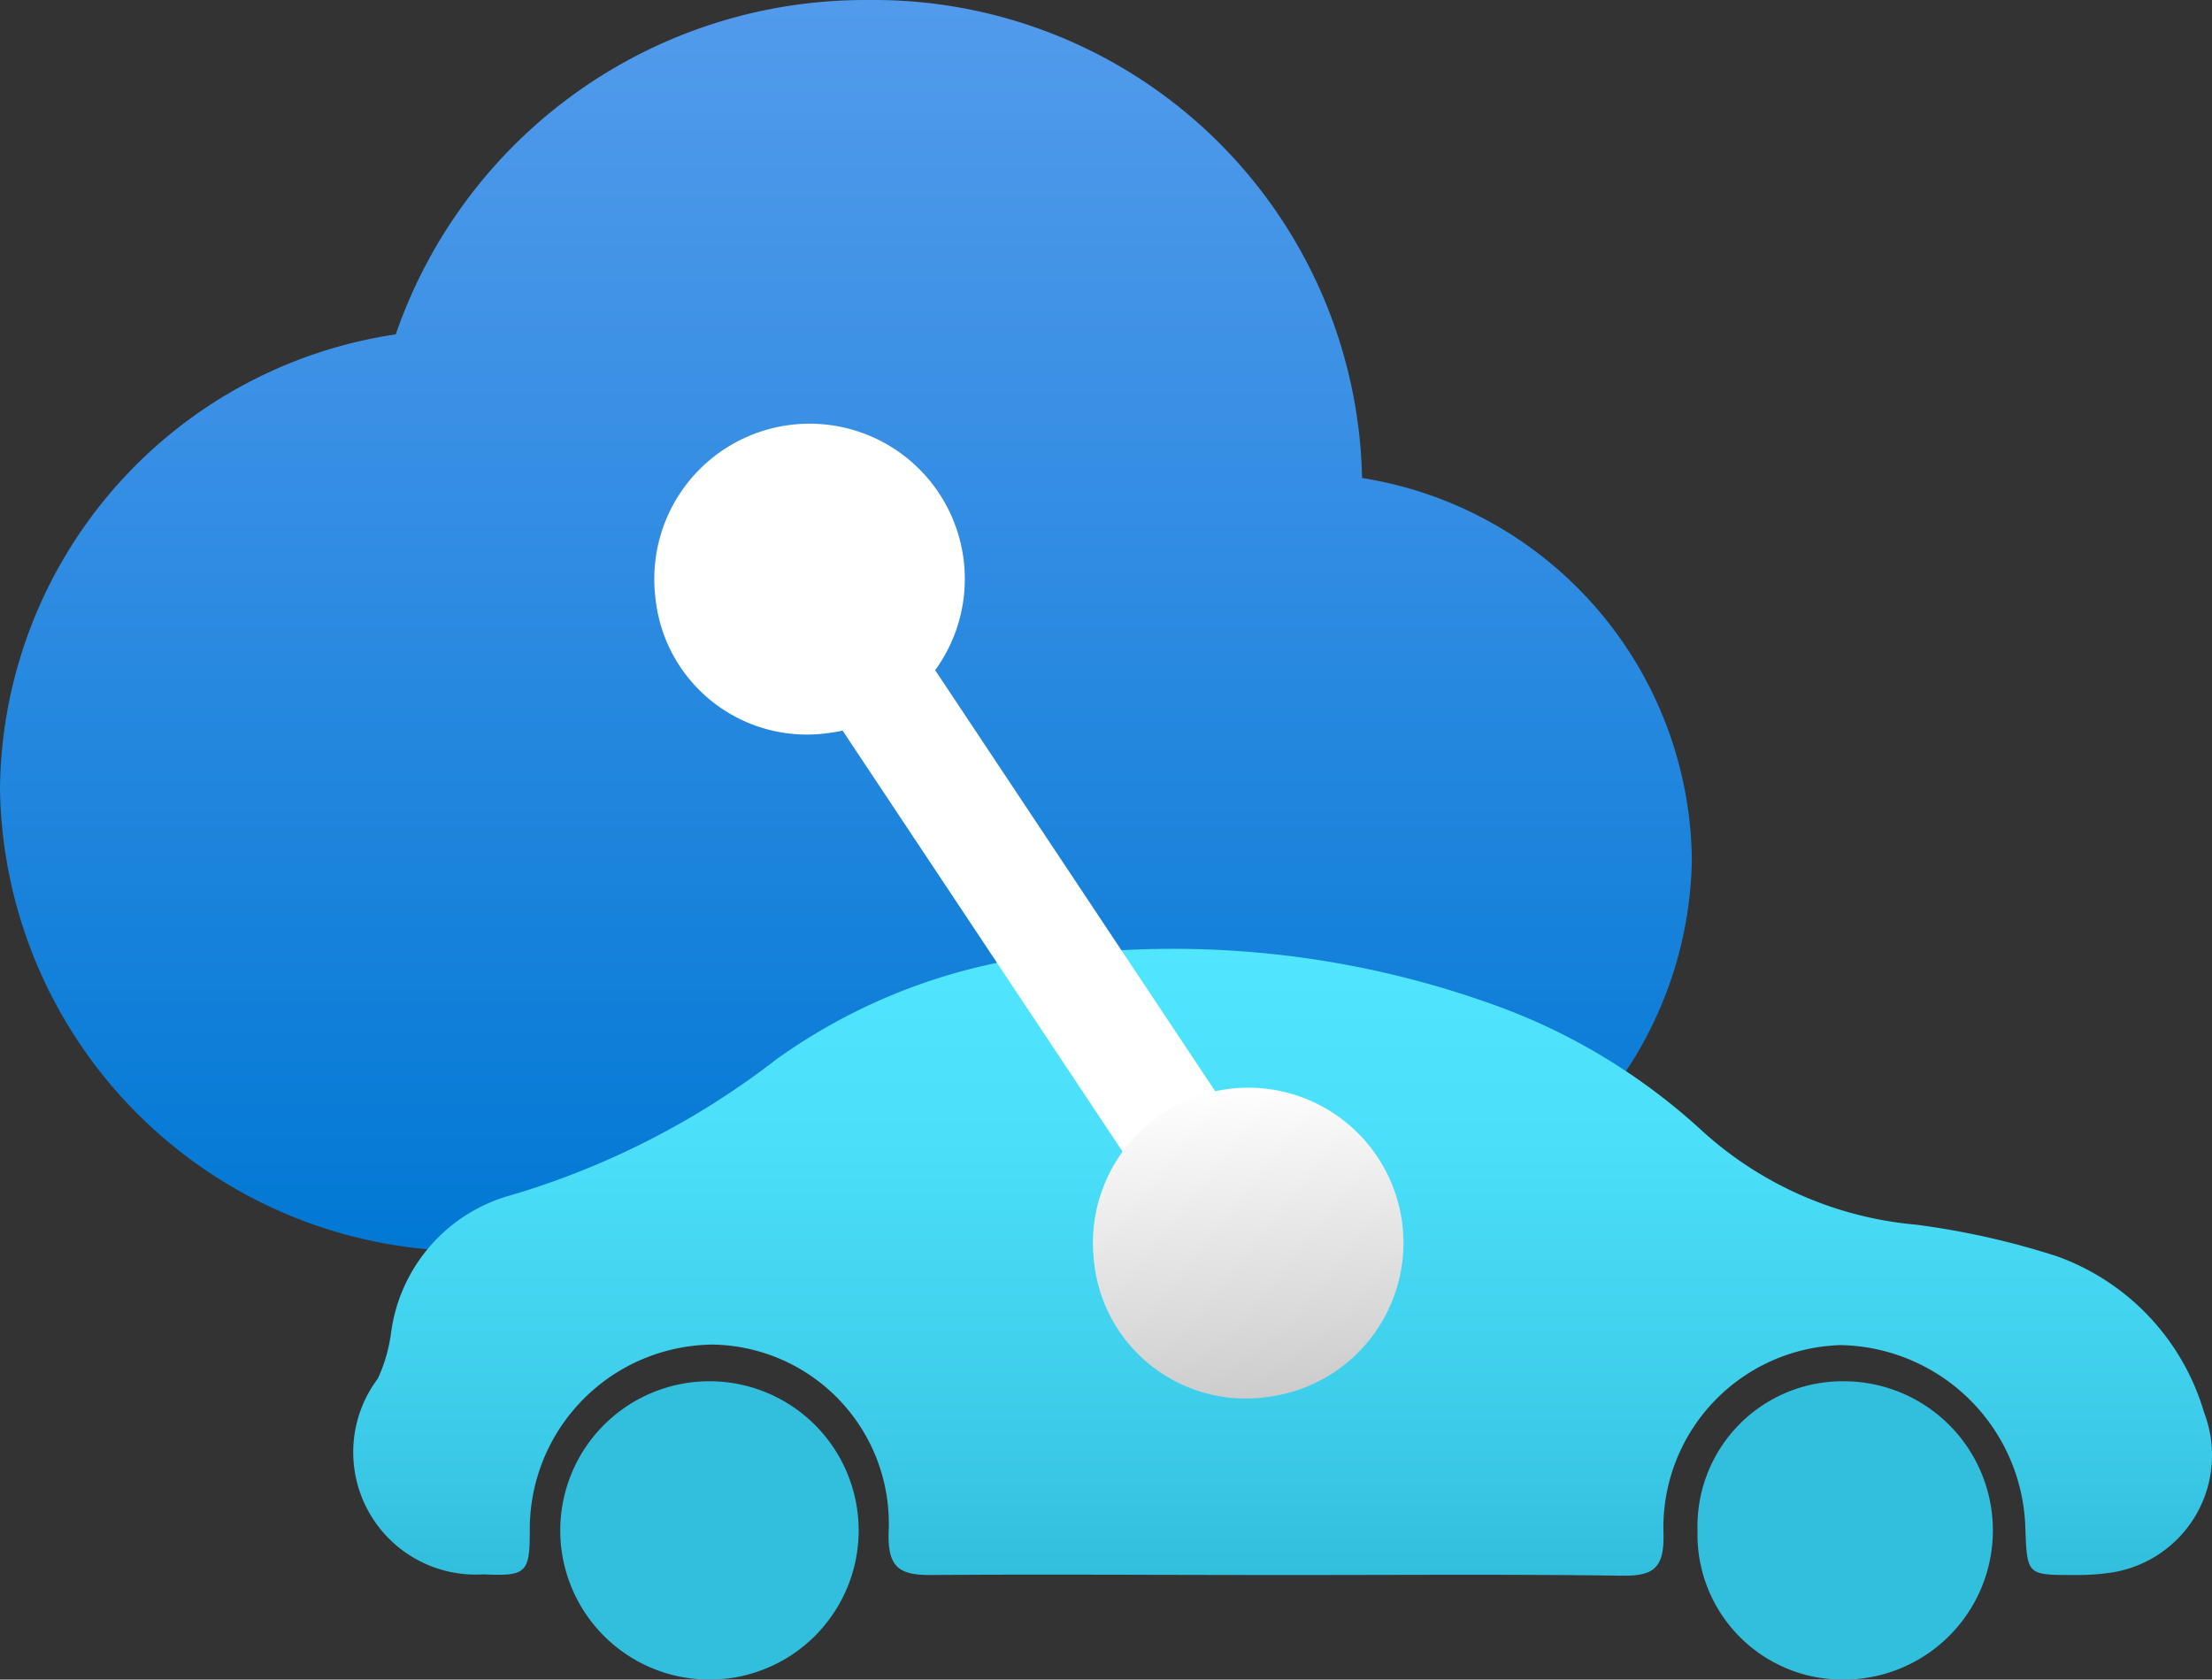 <?xml version="1.0" encoding="UTF-8" standalone="no"?>
<svg width="16.768" height="12.734" viewBox="0 0 16.768 12.734" version="1.1" id="svg68825"
    sodipodi:docname="Connected_Vehicle_Platform.svg" inkscape:version="1.1 (c68e22c387, 2021-05-23)"
    xmlns:inkscape="http://www.inkscape.org/namespaces/inkscape"
    xmlns:sodipodi="http://sodipodi.sourceforge.net/DTD/sodipodi-0.dtd" xmlns="http://www.w3.org/2000/svg"
    xmlns:svg="http://www.w3.org/2000/svg">
    <rect x="0" y="0" width="16.768" height="12.734" fill="#333333" stroke="none"/>
    <sodipodi:namedview id="namedview68827" pagecolor="#ffffff" bordercolor="#666666" borderopacity="1.0"
        inkscape:pageshadow="2" inkscape:pageopacity="0.0" inkscape:pagecheckerboard="0" showgrid="false"
        fit-margin-top="0" fit-margin-left="0" fit-margin-right="0" fit-margin-bottom="0" inkscape:zoom="44.055556"
        inkscape:cx="8.3871375" inkscape:cy="6.3669609" inkscape:window-width="1920" inkscape:window-height="1017"
        inkscape:window-x="-8" inkscape:window-y="-8" inkscape:window-maximized="1" inkscape:current-layer="svg68825" />
    <defs id="defs68804">
        <linearGradient id="eaa7e9e5-1fe9-4121-914c-0bacec87275b" x1="7.028" y1="1.179" x2="7.028" y2="14.227"
            gradientUnits="userSpaceOnUse" gradientTransform="translate(-0.618,-2.633)">
            <stop offset="0" stop-color="#5ea0ef" id="stop68774" />
            <stop offset="0.373" stop-color="#378fe4" id="stop68776" />
            <stop offset="0.844" stop-color="#0078d4" id="stop68778" />
        </linearGradient>
        <linearGradient id="bb0b380a-52e3-424d-9c11-5874d3ac2152" x1="10.348" y1="14.579" x2="10.348" y2="9.835"
            gradientUnits="userSpaceOnUse" gradientTransform="translate(-0.618,-2.633)">
            <stop offset="0" stop-color="#32bedd" id="stop68781" />
            <stop offset="0.262" stop-color="#3dcdea" id="stop68783" />
            <stop offset="0.695" stop-color="#4bdff9" id="stop68785" />
            <stop offset="1" stop-color="#50e6ff" id="stop68787" />
        </linearGradient>
        <linearGradient id="ae962d9d-94d1-4c8e-8f73-e3c6ad3a6c0c" x1="56.505" y1="97.131" x2="56.505"
            y2="94.734" gradientTransform="rotate(-7.262,-648.808,423.36)" gradientUnits="userSpaceOnUse">
            <stop offset="0" stop-color="#ccc" id="stop68790" />
            <stop offset="0.221" stop-color="#d8d8d8" id="stop68792" />
            <stop offset="1" stop-color="#fff" id="stop68794" />
        </linearGradient>
        <linearGradient id="bf8f55e8-175b-4723-b6c0-064f36c3d2d2" x1="53.843" y1="91.717" x2="53.843"
            y2="89.319" gradientUnits="userSpaceOnUse" gradientTransform="translate(-0.618,-2.633)">
            <stop offset="0" stop-color="#ccc" id="stop68797" />
            <stop offset="0.221" stop-color="#d8d8d8" id="stop68799" />
            <stop offset="1" stop-color="#fff" id="stop68801" />
        </linearGradient>
    </defs>
    <path
        d="m 12.825,6.514 a 2.963,2.963 0 0 0 -2.5,-2.89 A 3.7,3.7 0 0 0 6.582,2.5896554e-4 3.762,3.762 0 0 0 3,2.535 a 3.516,3.516 0 0 0 -3,3.45 3.557,3.557 0 0 0 3.612,3.5 c 0.108,0 0.214,-0.005 0.319,-0.014 h 5.85 a 0.557,0.557 0 0 0 0.154,-0.024 2.979,2.979 0 0 0 2.89,-2.933 z"
        fill="url(#eaa7e9e5-1fe9-4121-914c-0bacec87275b)" id="path68806"
        style="fill:url(#eaa7e9e5-1fe9-4121-914c-0bacec87275b)" />
    <path
        d="m 9.664,11.941 c -0.871,0 -1.742,-0.006 -2.613,0 -0.236,0 -0.321,-0.059 -0.315,-0.32 a 1.357,1.357 0 0 0 -1.333,-1.427 1.4,1.4 0 0 0 -1.387,1.412 c 0,0.321 -0.028,0.345 -0.352,0.33 a 0.928,0.928 0 0 1 -0.8,-1.484 1.194,1.194 0 0 0 0.1,-0.344 1.252,1.252 0 0 1 0.918,-1.049 6.121,6.121 0 0 0 2.005,-1.029 4.387,4.387 0 0 1 2.521,-0.82 7.171,7.171 0 0 1 2.941,0.417 4.648,4.648 0 0 1 1.54,0.934 2.771,2.771 0 0 0 1.637,0.724 6.01,6.01 0 0 1 1.062,0.238 1.793,1.793 0 0 1 1.12,1.186 0.9,0.9 0 0 1 -0.736,1.218 1.772,1.772 0 0 1 -0.253,0.014 c -0.353,0 -0.353,0 -0.366,-0.358 a 1.427,1.427 0 0 0 -1.4,-1.385 1.384,1.384 0 0 0 -1.343,1.428 c 0.008,0.281 -0.091,0.324 -0.33,0.32 -0.873,-0.012 -1.744,-0.004 -2.616,-0.005 z"
        fill="url(#bb0b380a-52e3-424d-9c11-5874d3ac2152)" id="path68808"
        style="fill:url(#bb0b380a-52e3-424d-9c11-5874d3ac2152)" />
    <path d="m 5.369,12.734 a 1.131,1.131 0 0 1 0.018,-2.262 1.131,1.131 0 0 1 -0.018,2.262 z"
        fill="#32bedd" id="path68810" />
    <path d="m 12.868,11.603 a 1.1,1.1 0 0 1 1.108,-1.131 1.131,1.131 0 0 1 0,2.262 1.1,1.1 0 0 1 -1.108,-1.131 z"
        fill="#32bedd" id="path68812" />
    <polygon points="9.732,12.273 6.351,7.188 7.04,6.711 10.422,11.797 " fill="#ffffff" id="polygon68814"
        transform="translate(-0.618,-2.633)" />
    <path d="m 8.292,9.553 a 1.177,1.177 0 1 1 1.31,1.039 1.156,1.156 0 0 1 -1.31,-1.039 z"
        fill="url(#ae962d9d-94d1-4c8e-8f73-e3c6ad3a6c0c)" id="path68816"
        style="fill:url(#ae962d9d-94d1-4c8e-8f73-e3c6ad3a6c0c)" />
    <path d="m 4.967,4.519 a 1.177,1.177 0 1 1 1.309,1.039 1.154,1.154 0 0 1 -1.309,-1.039 z"
        fill="url(#bf8f55e8-175b-4723-b6c0-064f36c3d2d2)" id="path68818"
        style="fill:url(#bf8f55e8-175b-4723-b6c0-064f36c3d2d2)" />
</svg>